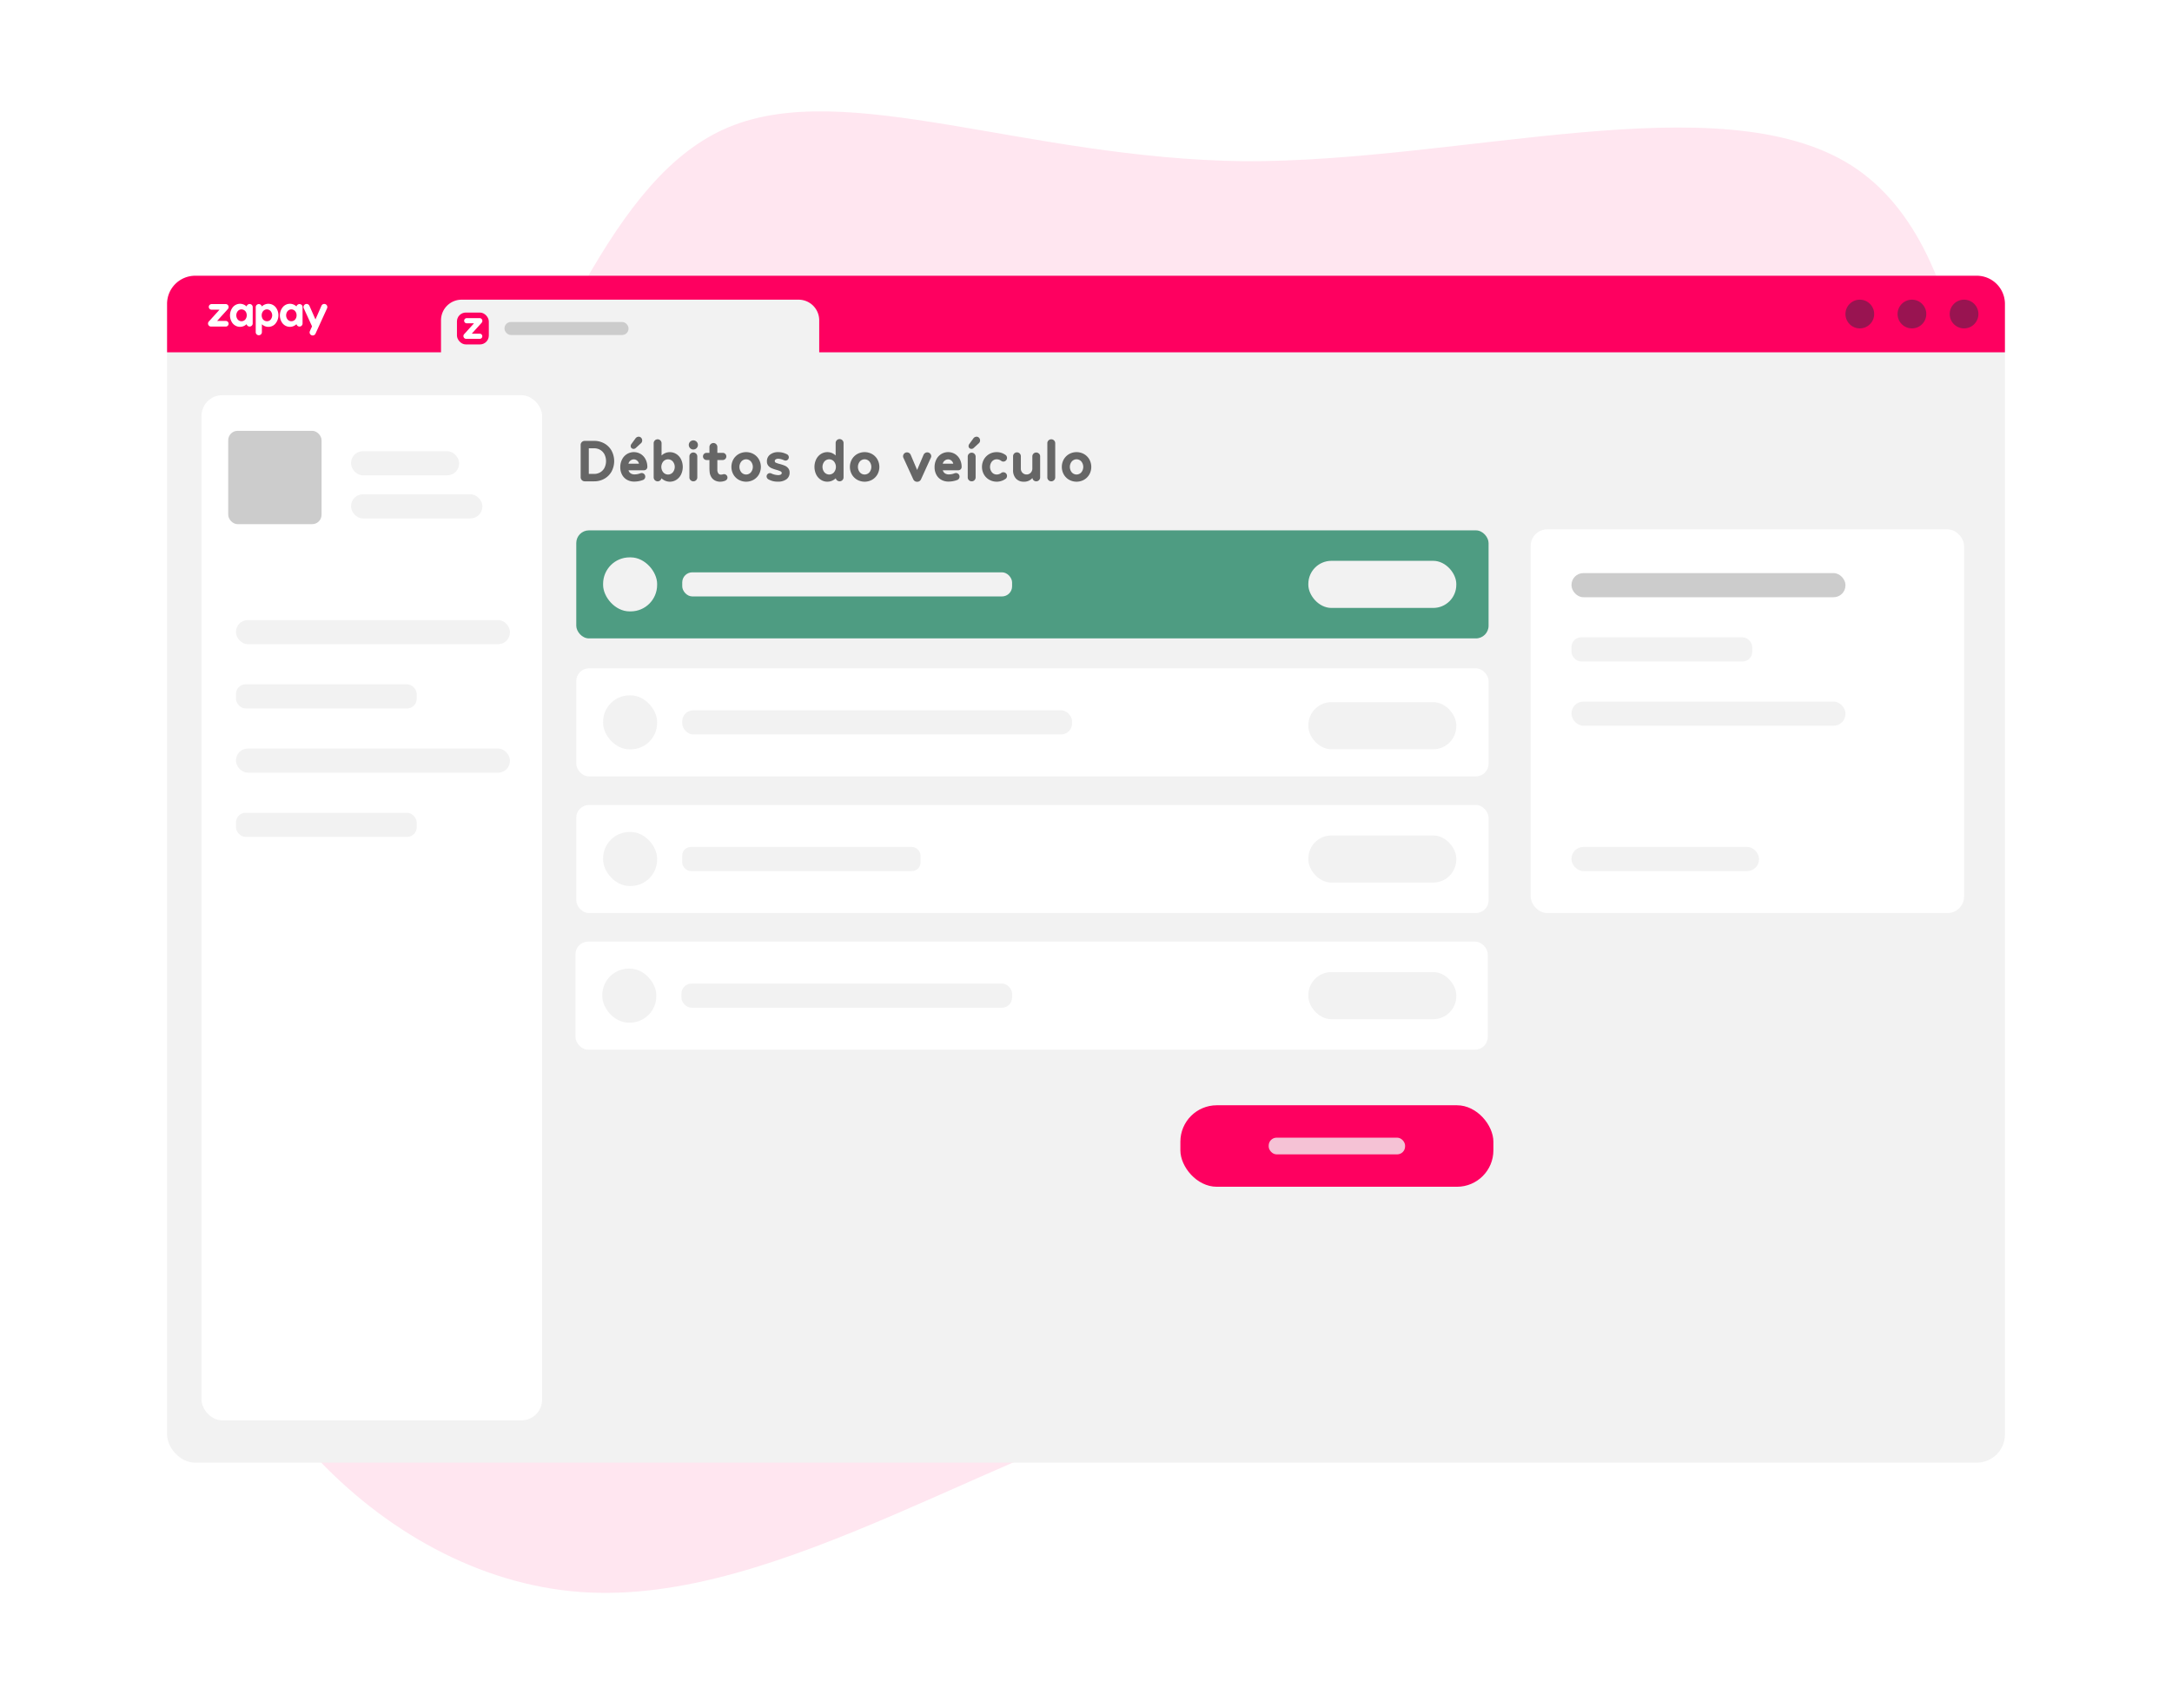 <svg xmlns="http://www.w3.org/2000/svg" width="468" height="368" viewBox="0 0 468 368">
    <defs>
        <style>
            .cls-1{fill:#fff}.cls-3{fill:#f2f2f2}.cls-4{fill:#ccc}.cls-6{fill:#fe0060}.cls-8{fill:#991451}.cls-9{fill:#666}
        </style>
    </defs>
    <g id="ilustration_step_02" transform="translate(-2010.929 -1076.36)">
        <path id="Rectangle_682" d="M0 0H468V368H0z" class="cls-1" transform="translate(2010.929 1076.36)"/>
        <g id="Group_557" transform="translate(-4.044 -3.644)">
            <path id="Path_5257" fill="#f06" d="M2413.706 1115.591c28.022 17.8 28.775 69.932 28.6 121.213s-1.283 101.713-28.665 120.816-80.749 7.279-131.543 19.916c-50.741 12.292-98.857 48.7-142.239 45.5s-82.031-46-84.308-90.584 31.815-90.957 55.028-133.354c23.56-42.344 35.949-81.114 61.3-91.686s64.06 6.761 111.035 7.331c47.024.227 102.425-17.003 130.792.848z" opacity="0.1" transform="translate(0.093 0)"/>
            <rect id="Rectangle_683" width="396" height="255.75" class="cls-3" rx="6.061" transform="translate(2050.973 1139.421)"/>
            <rect id="Rectangle_684" width="73.387" height="220.894" class="cls-1" rx="4.452" transform="translate(2058.395 1165.165)"/>
            <rect id="Rectangle_685" width="23.283" height="5.197" class="cls-3" rx="2.546" transform="translate(2090.613 1177.231)"/>
            <rect id="Rectangle_686" width="28.295" height="5.197" class="cls-3" rx="2.546" transform="translate(2090.613 1186.512)"/>
            <rect id="Rectangle_687" width="59.027" height="5.197" class="cls-3" rx="2.546" transform="translate(2065.821 1241.3)"/>
            <rect id="Rectangle_688" width="38.939" height="5.197" class="cls-3" rx="2.068" transform="translate(2065.821 1255.143)"/>
            <rect id="Rectangle_689" width="38.939" height="5.197" class="cls-3" rx="2.068" transform="translate(2065.821 1227.457)"/>
            <rect id="Rectangle_690" width="59.027" height="5.197" class="cls-3" rx="2.546" transform="translate(2065.821 1213.613)"/>
            <rect id="Rectangle_691" width="20.109" height="20.109" class="cls-4" rx="2.02" transform="translate(2064.149 1172.837)"/>
            <rect id="Rectangle_692" width="196.573" height="23.28" fill="#4e9c82" rx="2.727" transform="translate(2139.142 1194.285)"/>
            <rect id="Rectangle_693" width="93.374" height="82.667" class="cls-1" rx="3.542" transform="translate(2344.794 1194.073)"/>
            <rect id="Rectangle_694" width="67.444" height="17.56" class="cls-6" rx="7.845" transform="translate(2269.309 1318.164)"/>
            <rect id="Rectangle_695" width="29.391" height="3.601" fill="#f2f2f2" opacity="0.8" rx="1.709" transform="translate(2288.336 1325.144)"/>
            <rect id="Rectangle_696" width="11.64" height="11.64" class="cls-3" rx="5.701" transform="translate(2144.923 1200.105)"/>
            <path id="Rectangle_697" d="M6.061 0h383.878A6.061 6.061 0 0 1 396 6.061V16.5H0V6.061A6.061 6.061 0 0 1 6.061 0z" class="cls-6" transform="translate(2050.973 1139.421)"/>
            <path id="Path_5258" d="M2185.84 1143.748h-72.605a4.442 4.442 0 0 0-4.442 4.443v7.978h81.489v-7.978a4.443 4.443 0 0 0-4.442-4.443z" class="cls-3" transform="translate(1.205 0.829)"/>
            <rect id="Rectangle_698" width="26.727" height="2.801" class="cls-4" rx="1.372" transform="translate(2123.676 1149.387)"/>
            <rect id="Rectangle_699" width="6.868" height="6.868" class="cls-6" rx="1.916" transform="translate(2113.432 1147.353)"/>
            <path id="Path_5259" d="M2115.326 1150.993h1.682a.557.557 0 1 1 .006 1.113c-.43.005-.861 0-1.29 0h-1.56a.6.6 0 0 1-.458-1.03l2.013-2.225.065-.073c-.032-.037-.073-.019-.109-.019h-1.431a.556.556 0 0 1-.325-1.012.565.565 0 0 1 .331-.1h2.72a.589.589 0 0 1 .633.618.655.655 0 0 1-.188.417q-1.009 1.11-2.014 2.223z" class="cls-1" transform="translate(1.304 0.91)"/>
            <g id="Group_555" transform="translate(2059.796 1145.465)">
                <path id="Path_5260" d="M2082.342 1147.987l.332-.752.948-2.163a.664.664 0 0 1 1.258.06.715.715 0 0 1-.054.506q-.738 1.609-1.471 3.223c-.329.721-.656 1.441-.986 2.16a.664.664 0 0 1-.976.314.657.657 0 0 1-.248-.826c.134-.311.274-.62.419-.926a.21.21 0 0 0 0-.2q-.857-1.87-1.711-3.742a.67.67 0 0 1 .233-.892.66.66 0 0 1 .961.306c.25.555.493 1.114.74 1.671z" class="cls-1" transform="translate(-2059.196 -1144.617)"/>
                <path id="Path_5261" d="M2061.577 1148.312h1.827a.606.606 0 1 1 .006 1.21c-.467.005-.934 0-1.4 0h-1.695a.653.653 0 0 1-.5-1.12l2.187-2.416.071-.08c-.035-.04-.08-.021-.118-.021h-1.554a.6.6 0 0 1-.353-1.1.618.618 0 0 1 .359-.11c.985 0 1.97-.005 2.957 0a.64.64 0 0 1 .687.671.719.719 0 0 1-.205.453q-1.095 1.206-2.187 2.415c-.022.029-.042.053-.082.098z" class="cls-1" transform="translate(-2059.615 -1144.617)"/>
                <path id="Path_5262" d="M2074.1 1145.521a2.027 2.027 0 0 0-3.041-.383c-.018.015-.033.039-.064.036l-.017-.047a.665.665 0 0 0-1.293.245v5.332a.664.664 0 1 0 1.327 0V1149.032l.082.067a2.014 2.014 0 0 0 2.75-.11 2.821 2.821 0 0 0 .256-3.468zm-1.06 2.288a1.013 1.013 0 0 1-1 .561 1.078 1.078 0 0 1-.98-.75 1.339 1.339 0 0 1-.09-.481 1.42 1.42 0 0 1 .205-.791 1.064 1.064 0 0 1 1.832 0 1.384 1.384 0 0 1 .029 1.461z" class="cls-1" transform="translate(-2059.406 -1144.618)"/>
                <path id="Path_5263" d="M2069.151 1145.368a.666.666 0 0 0-1.3-.237l-.024.052-.082-.067a2.021 2.021 0 0 0-2.856.2 2.852 2.852 0 0 0-.285 3.17 2.04 2.04 0 0 0 3.183.563c.012-.01.022-.028.053-.011a.685.685 0 0 0 .115.228.666.666 0 0 0 1.19-.412v-1.2c.006-.759.008-1.522.006-2.286zm-1.538 2.544a1.063 1.063 0 0 1-1.7.075 1.44 1.44 0 0 1 0-1.767 1.02 1.02 0 0 1 1.048-.366 1.109 1.109 0 0 1 .843.832 1.163 1.163 0 0 1 .057.374 1.413 1.413 0 0 1-.248.852z" class="cls-1" transform="translate(-2059.519 -1144.618)"/>
                <path id="Path_5264" d="M2079.668 1145.321a.621.621 0 0 0-.375-.576.673.673 0 0 0-.938.442l-.077-.065a2.013 2.013 0 0 0-2.759.088 2.825 2.825 0 0 0-.321 3.387 2.033 2.033 0 0 0 3.107.459c.016-.013.034-.022.052-.035.019.045.033.085.051.123a.666.666 0 0 0 .753.361.655.655 0 0 0 .508-.624q.005-1.781-.001-3.56zm-1.557 2.625a1.064 1.064 0 0 1-1.725-.023 1.449 1.449 0 0 1-.005-1.636 1.064 1.064 0 0 1 1.762.012 1.353 1.353 0 0 1 .238.8 1.333 1.333 0 0 1-.27.847z" class="cls-1" transform="translate(-2059.299 -1144.618)"/>
            </g>
            <g id="Group_556" transform="translate(2412.613 1144.577)">
                <circle id="Ellipse_311" cx="3.094" cy="3.094" r="3.094" class="cls-8"/>
                <circle id="Ellipse_312" cx="3.094" cy="3.094" r="3.094" class="cls-8" transform="translate(11.23)"/>
                <circle id="Ellipse_313" cx="3.094" cy="3.094" r="3.094" class="cls-8" transform="translate(22.46)"/>
            </g>
            <rect id="Rectangle_700" width="71.074" height="5.197" class="cls-3" rx="2.174" transform="translate(2161.974 1203.326)"/>
            <rect id="Rectangle_701" width="31.881" height="10.15" class="cls-3" rx="4.971" transform="translate(2296.88 1200.85)"/>
            <rect id="Rectangle_702" width="196.573" height="23.28" class="cls-1" rx="2.727" transform="translate(2139.142 1224.017)"/>
            <rect id="Rectangle_703" width="11.64" height="11.64" class="cls-3" rx="5.701" transform="translate(2144.923 1229.837)"/>
            <rect id="Rectangle_704" width="83.994" height="5.197" class="cls-3" rx="2.364" transform="translate(2161.974 1233.059)"/>
            <rect id="Rectangle_705" width="196.573" height="23.28" class="cls-1" rx="2.727" transform="translate(2139.142 1253.459)"/>
            <rect id="Rectangle_706" width="11.64" height="11.64" class="cls-3" rx="5.701" transform="translate(2144.923 1259.279)"/>
            <rect id="Rectangle_707" width="51.344" height="5.197" class="cls-3" rx="1.848" transform="translate(2161.974 1262.501)"/>
            <rect id="Rectangle_708" width="196.573" height="23.28" class="cls-1" rx="2.727" transform="translate(2138.967 1282.902)"/>
            <rect id="Rectangle_709" width="11.64" height="11.64" class="cls-3" rx="5.701" transform="translate(2144.748 1288.722)"/>
            <rect id="Rectangle_710" width="71.248" height="5.197" class="cls-3" rx="2.177" transform="translate(2161.8 1291.943)"/>
            <rect id="Rectangle_711" width="59.027" height="5.197" class="cls-3" rx="2.546" transform="translate(2353.586 1231.181)"/>
            <rect id="Rectangle_712" width="38.939" height="5.197" class="cls-3" rx="2.068" transform="translate(2353.586 1217.337)"/>
            <rect id="Rectangle_713" width="40.402" height="5.197" class="cls-3" rx="2.546" transform="translate(2353.586 1262.501)"/>
            <rect id="Rectangle_714" width="59.027" height="5.197" class="cls-4" rx="2.546" transform="translate(2353.586 1203.494)"/>
            <rect id="Rectangle_715" width="31.881" height="10.15" class="cls-3" rx="4.971" transform="translate(2296.88 1231.304)"/>
            <rect id="Rectangle_716" width="31.881" height="10.15" class="cls-3" rx="4.971" transform="translate(2296.88 1260.025)"/>
            <rect id="Rectangle_717" width="31.881" height="10.15" class="cls-3" rx="4.971" transform="translate(2296.88 1289.467)"/>
            <path id="Path_5265" d="M2143.369 1174.108a4.025 4.025 0 0 1 1.552 1.547 4.759 4.759 0 0 1 0 4.513 4.034 4.034 0 0 1-1.552 1.548 4.412 4.412 0 0 1-2.2.554h-2.025a.882.882 0 0 1-.877-.877v-6.963a.834.834 0 0 1 .258-.625.85.85 0 0 1 .618-.252h2.025a4.4 4.4 0 0 1 2.201.555zm-.877 6.214a2.412 2.412 0 0 0 .915-.973 3.305 3.305 0 0 0 0-2.875 2.412 2.412 0 0 0-.915-.975 2.546 2.546 0 0 0-1.322-.348h-1.148v5.52h1.148a2.537 2.537 0 0 0 1.322-.349z" class="cls-9" transform="translate(1.82 1.45)"/>
            <path id="Path_5266" d="M2148.062 1181.948a2.71 2.71 0 0 1-1.056-1.1 3.38 3.38 0 0 1-.376-1.617 3.555 3.555 0 0 1 .388-1.67 2.89 2.89 0 0 1 1.058-1.155 2.869 2.869 0 0 1 2.984.012 2.888 2.888 0 0 1 1.032 1.155 3.548 3.548 0 0 1 .369 1.618.687.687 0 0 1-.208.5.671.671 0 0 1-.5.213h-3.353a1.2 1.2 0 0 0 .458.658 1.435 1.435 0 0 0 .844.231 3.292 3.292 0 0 0 1.252-.245 1.119 1.119 0 0 1 .283-.051.771.771 0 0 1 .774.774.767.767 0 0 1-.142.457.736.736 0 0 1-.374.278 5.366 5.366 0 0 1-1.857.335 3.109 3.109 0 0 1-1.576-.393zm2.592-3.464a1.149 1.149 0 0 0-.411-.67 1.094 1.094 0 0 0-.7-.258 1.168 1.168 0 0 0-.716.258 1.117 1.117 0 0 0-.433.67zm-1.58-3.339a.552.552 0 0 1-.2-.463.755.755 0 0 1 .154-.439l.839-1.147a.884.884 0 0 1 .722-.426.72.72 0 0 1 .535.232.819.819 0 0 1 .226.594.8.8 0 0 1-.284.605l-1.1 1.006a.713.713 0 0 1-.478.193.68.68 0 0 1-.414-.155z" class="cls-9" transform="translate(1.995 1.432)"/>
            <path id="Path_5267" d="M2158.573 1176.4a2.869 2.869 0 0 1 1.006 1.14 3.807 3.807 0 0 1 0 3.264 2.847 2.847 0 0 1-1.006 1.14 2.58 2.58 0 0 1-2.379.221 2.814 2.814 0 0 1-.837-.542.831.831 0 0 1-.3.47.815.815 0 0 1-.529.188.858.858 0 0 1-.85-.851v-7.4a.851.851 0 0 1 1.7 0v2.683a2.576 2.576 0 0 1 .82-.536 2.6 2.6 0 0 1 2.372.226zm-.774 3.946a1.848 1.848 0 0 0 0-2.347 1.365 1.365 0 0 0-2.05 0 1.853 1.853 0 0 0 0 2.347 1.365 1.365 0 0 0 2.05 0z" class="cls-9" transform="translate(2.142 1.442)"/>
            <path id="Path_5268" d="M2161.39 1175.135a.983.983 0 1 1 .683.277.939.939 0 0 1-.683-.277zm.084 6.886a.814.814 0 0 1-.251-.6v-4.513a.848.848 0 0 1 1.451-.6.825.825 0 0 1 .251.6v4.513a.848.848 0 0 1-1.45.6z" class="cls-9" transform="translate(2.296 1.448)"/>
            <path id="Path_5269" d="M2169.213 1181.868a.874.874 0 0 1-.394.278 2.87 2.87 0 0 1-1.031.193 2.421 2.421 0 0 1-1.154-.278 1.961 1.961 0 0 1-.819-.832 2.5 2.5 0 0 1-.278-.825 8.157 8.157 0 0 1-.058-1.1v-1.636h-.619a.774.774 0 1 1 0-1.549h.619v-1.264a.857.857 0 0 1 .851-.85.81.81 0 0 1 .605.251.828.828 0 0 1 .246.6v1.264h1.16a.774.774 0 1 1 0 1.549h-1.16v2.063a1.33 1.33 0 0 0 .232.837.644.644 0 0 0 .554.245 1.593 1.593 0 0 0 .465-.077 1.046 1.046 0 0 1 .193-.026.72.72 0 0 1 .517.211.706.706 0 0 1 .219.523.659.659 0 0 1-.148.423z" class="cls-9" transform="translate(2.359 1.46)"/>
            <path id="Path_5270" d="M2171.66 1181.885a3.071 3.071 0 0 1-1.148-1.14 3.342 3.342 0 0 1 0-3.264 3.1 3.1 0 0 1 1.148-1.14 3.3 3.3 0 0 1 3.2 0 3.1 3.1 0 0 1 1.147 1.14 3.342 3.342 0 0 1 0 3.264 3.076 3.076 0 0 1-1.147 1.14 3.3 3.3 0 0 1-3.2 0zm2.623-1.6a1.847 1.847 0 0 0 0-2.347 1.364 1.364 0 0 0-2.049 0 1.851 1.851 0 0 0 0 2.347 1.364 1.364 0 0 0 2.049 0z" class="cls-9" transform="translate(2.483 1.5)"/>
            <path id="Path_5271" d="M2177.863 1181.769a.814.814 0 0 1-.252-.265.689.689 0 0 1 .109-.844.687.687 0 0 1 .5-.206.641.641 0 0 1 .284.052 3.612 3.612 0 0 0 1.5.374 1.143 1.143 0 0 0 .554-.115.385.385 0 0 0 .219-.323.4.4 0 0 0-.258-.374 5.866 5.866 0 0 0-.85-.31 8.555 8.555 0 0 1-1.065-.361 1.937 1.937 0 0 1-.722-.541 1.436 1.436 0 0 1-.3-.954 1.75 1.75 0 0 1 .671-1.431 2.724 2.724 0 0 1 1.767-.542 3.86 3.86 0 0 1 .967.116 4.641 4.641 0 0 1 .916.348.721.721 0 0 1 .29.263.7.7 0 0 1 .109.381.69.69 0 0 1-.206.5.672.672 0 0 1-.5.213.774.774 0 0 1-.3-.064 4.624 4.624 0 0 0-.689-.246 2.357 2.357 0 0 0-.587-.09.938.938 0 0 0-.542.142.424.424 0 0 0-.206.361.394.394 0 0 0 .257.36 4.448 4.448 0 0 0 .826.271 8.651 8.651 0 0 1 1.077.36 2 2 0 0 1 .729.542 1.438 1.438 0 0 1 .308.967 1.7 1.7 0 0 1-.663 1.412 3 3 0 0 1-1.889.523 3.962 3.962 0 0 1-2.054-.519z" class="cls-9" transform="translate(2.639 1.5)"/>
            <path id="Path_5272" d="M2193.634 1173.425a.815.815 0 0 1 .251.6v7.4a.85.85 0 0 1-1.677.194 2.826 2.826 0 0 1-.838.542 2.549 2.549 0 0 1-.98.193 2.522 2.522 0 0 1-1.4-.413 2.843 2.843 0 0 1-1.006-1.14 3.8 3.8 0 0 1 0-3.264 2.865 2.865 0 0 1 1.006-1.14 2.6 2.6 0 0 1 2.371-.226 2.57 2.57 0 0 1 .82.536v-2.683a.848.848 0 0 1 1.45-.6zm-1.818 6.918a1.85 1.85 0 0 0 0-2.347 1.365 1.365 0 0 0-2.05 0 1.852 1.852 0 0 0 0 2.347 1.365 1.365 0 0 0 2.05 0z" class="cls-9" transform="translate(2.849 1.442)"/>
            <path id="Path_5273" d="M2196.67 1181.885a3.07 3.07 0 0 1-1.148-1.14 3.34 3.34 0 0 1 0-3.264 3.093 3.093 0 0 1 1.148-1.14 3.306 3.306 0 0 1 3.2 0 3.1 3.1 0 0 1 1.147 1.14 3.34 3.34 0 0 1 0 3.264 3.072 3.072 0 0 1-1.147 1.14 3.3 3.3 0 0 1-3.2 0zm2.624-1.6a1.852 1.852 0 0 0 0-2.347 1.365 1.365 0 0 0-2.05 0 1.856 1.856 0 0 0 0 2.347 1.365 1.365 0 0 0 2.05 0z" class="cls-9" transform="translate(3.005 1.5)"/>
            <path id="Path_5274" d="M2212.135 1176.229a.807.807 0 0 1 .251.587.679.679 0 0 1-.078.311l-2.114 4.642a.918.918 0 0 1-.348.406.848.848 0 0 1-.5.135.82.82 0 0 1-.489-.135.923.923 0 0 1-.349-.406l-2.128-4.642a.883.883 0 0 1-.064-.311.847.847 0 0 1 .851-.838.84.84 0 0 1 .477.148.888.888 0 0 1 .323.394l1.379 3.249 1.38-3.249a.88.88 0 0 1 .322-.394.861.861 0 0 1 1.09.1z" class="cls-9" transform="translate(3.239 1.501)"/>
            <path id="Path_5275" d="M2214.4 1181.88a2.72 2.72 0 0 1-1.057-1.1 3.391 3.391 0 0 1-.375-1.617 3.546 3.546 0 0 1 .388-1.67 2.883 2.883 0 0 1 1.056-1.155 2.87 2.87 0 0 1 2.985.012 2.889 2.889 0 0 1 1.032 1.155 3.546 3.546 0 0 1 .367 1.618.687.687 0 0 1-.206.5.672.672 0 0 1-.5.213h-3.353a1.205 1.205 0 0 0 .458.658 1.433 1.433 0 0 0 .844.231 3.3 3.3 0 0 0 1.251-.245 1.116 1.116 0 0 1 .283-.051.771.771 0 0 1 .774.774.767.767 0 0 1-.142.457.735.735 0 0 1-.374.278 5.363 5.363 0 0 1-1.857.335 3.11 3.11 0 0 1-1.574-.393zm2.592-3.464a1.151 1.151 0 0 0-.411-.67 1.093 1.093 0 0 0-.7-.258 1.169 1.169 0 0 0-.717.258 1.116 1.116 0 0 0-.432.67z" class="cls-9" transform="translate(3.378 1.5)"/>
            <path id="Path_5276" d="M2220.218 1182.037a.823.823 0 0 1-.251-.6v-4.513a.851.851 0 0 1 1.7 0v4.513a.849.849 0 0 1-1.452.6zm.13-6.893a.552.552 0 0 1-.2-.463.761.761 0 0 1 .155-.439l.838-1.147a.887.887 0 0 1 .722-.426.721.721 0 0 1 .536.232.821.821 0 0 1 .226.594.794.794 0 0 1-.284.605l-1.1 1.006a.706.706 0 0 1-.477.193.674.674 0 0 1-.416-.154z" class="cls-9" transform="translate(3.524 1.432)"/>
            <path id="Path_5277" d="M2224.547 1181.885a3.07 3.07 0 0 1-1.148-1.14 3.34 3.34 0 0 1 0-3.264 3.093 3.093 0 0 1 1.148-1.14 3.159 3.159 0 0 1 1.6-.412 3.2 3.2 0 0 1 1.9.605.684.684 0 0 1 .238.278.833.833 0 0 1 .085.367.793.793 0 0 1-.787.786.729.729 0 0 1-.477-.167 1.58 1.58 0 0 0-.955-.322 1.333 1.333 0 0 0-1.025.463 1.855 1.855 0 0 0 0 2.347 1.326 1.326 0 0 0 1.025.463 1.574 1.574 0 0 0 .955-.322.734.734 0 0 1 .477-.167.795.795 0 0 1 .787.787.825.825 0 0 1-.085.366.67.67 0 0 1-.238.278 3.28 3.28 0 0 1-3.494.193z" class="cls-9" transform="translate(3.586 1.5)"/>
            <path id="Path_5278" d="M2235.125 1176.248a.81.81 0 0 1 .245.594v4.539a.841.841 0 0 1-1.393.632.8.8 0 0 1-.27-.516 2.283 2.283 0 0 1-1.845.8 2.217 2.217 0 0 1-1.7-.665 2.594 2.594 0 0 1-.626-1.85v-2.94a.839.839 0 1 1 1.677 0v2.655a1.232 1.232 0 0 0 2.115.877 1.284 1.284 0 0 0 .36-.928v-2.6a.839.839 0 0 1 1.432-.594z" class="cls-9" transform="translate(3.723 1.501)"/>
            <path id="Path_5279" d="M2237.018 1182.027a.819.819 0 0 1-.251-.6v-7.4a.851.851 0 0 1 1.7 0v7.4a.859.859 0 0 1-.851.851.826.826 0 0 1-.598-.251z" class="cls-9" transform="translate(3.874 1.442)"/>
            <path id="Path_5280" d="M2241.4 1181.885a3.079 3.079 0 0 1-1.149-1.14 3.347 3.347 0 0 1 0-3.264 3.1 3.1 0 0 1 1.149-1.14 3.306 3.306 0 0 1 3.2 0 3.1 3.1 0 0 1 1.147 1.14 3.34 3.34 0 0 1 0 3.264 3.072 3.072 0 0 1-1.147 1.14 3.3 3.3 0 0 1-3.2 0zm2.624-1.6a1.852 1.852 0 0 0 0-2.347 1.365 1.365 0 0 0-2.05 0 1.856 1.856 0 0 0 0 2.347 1.365 1.365 0 0 0 2.05 0z" class="cls-9" transform="translate(3.938 1.5)"/>
        </g>
    </g>
</svg>
